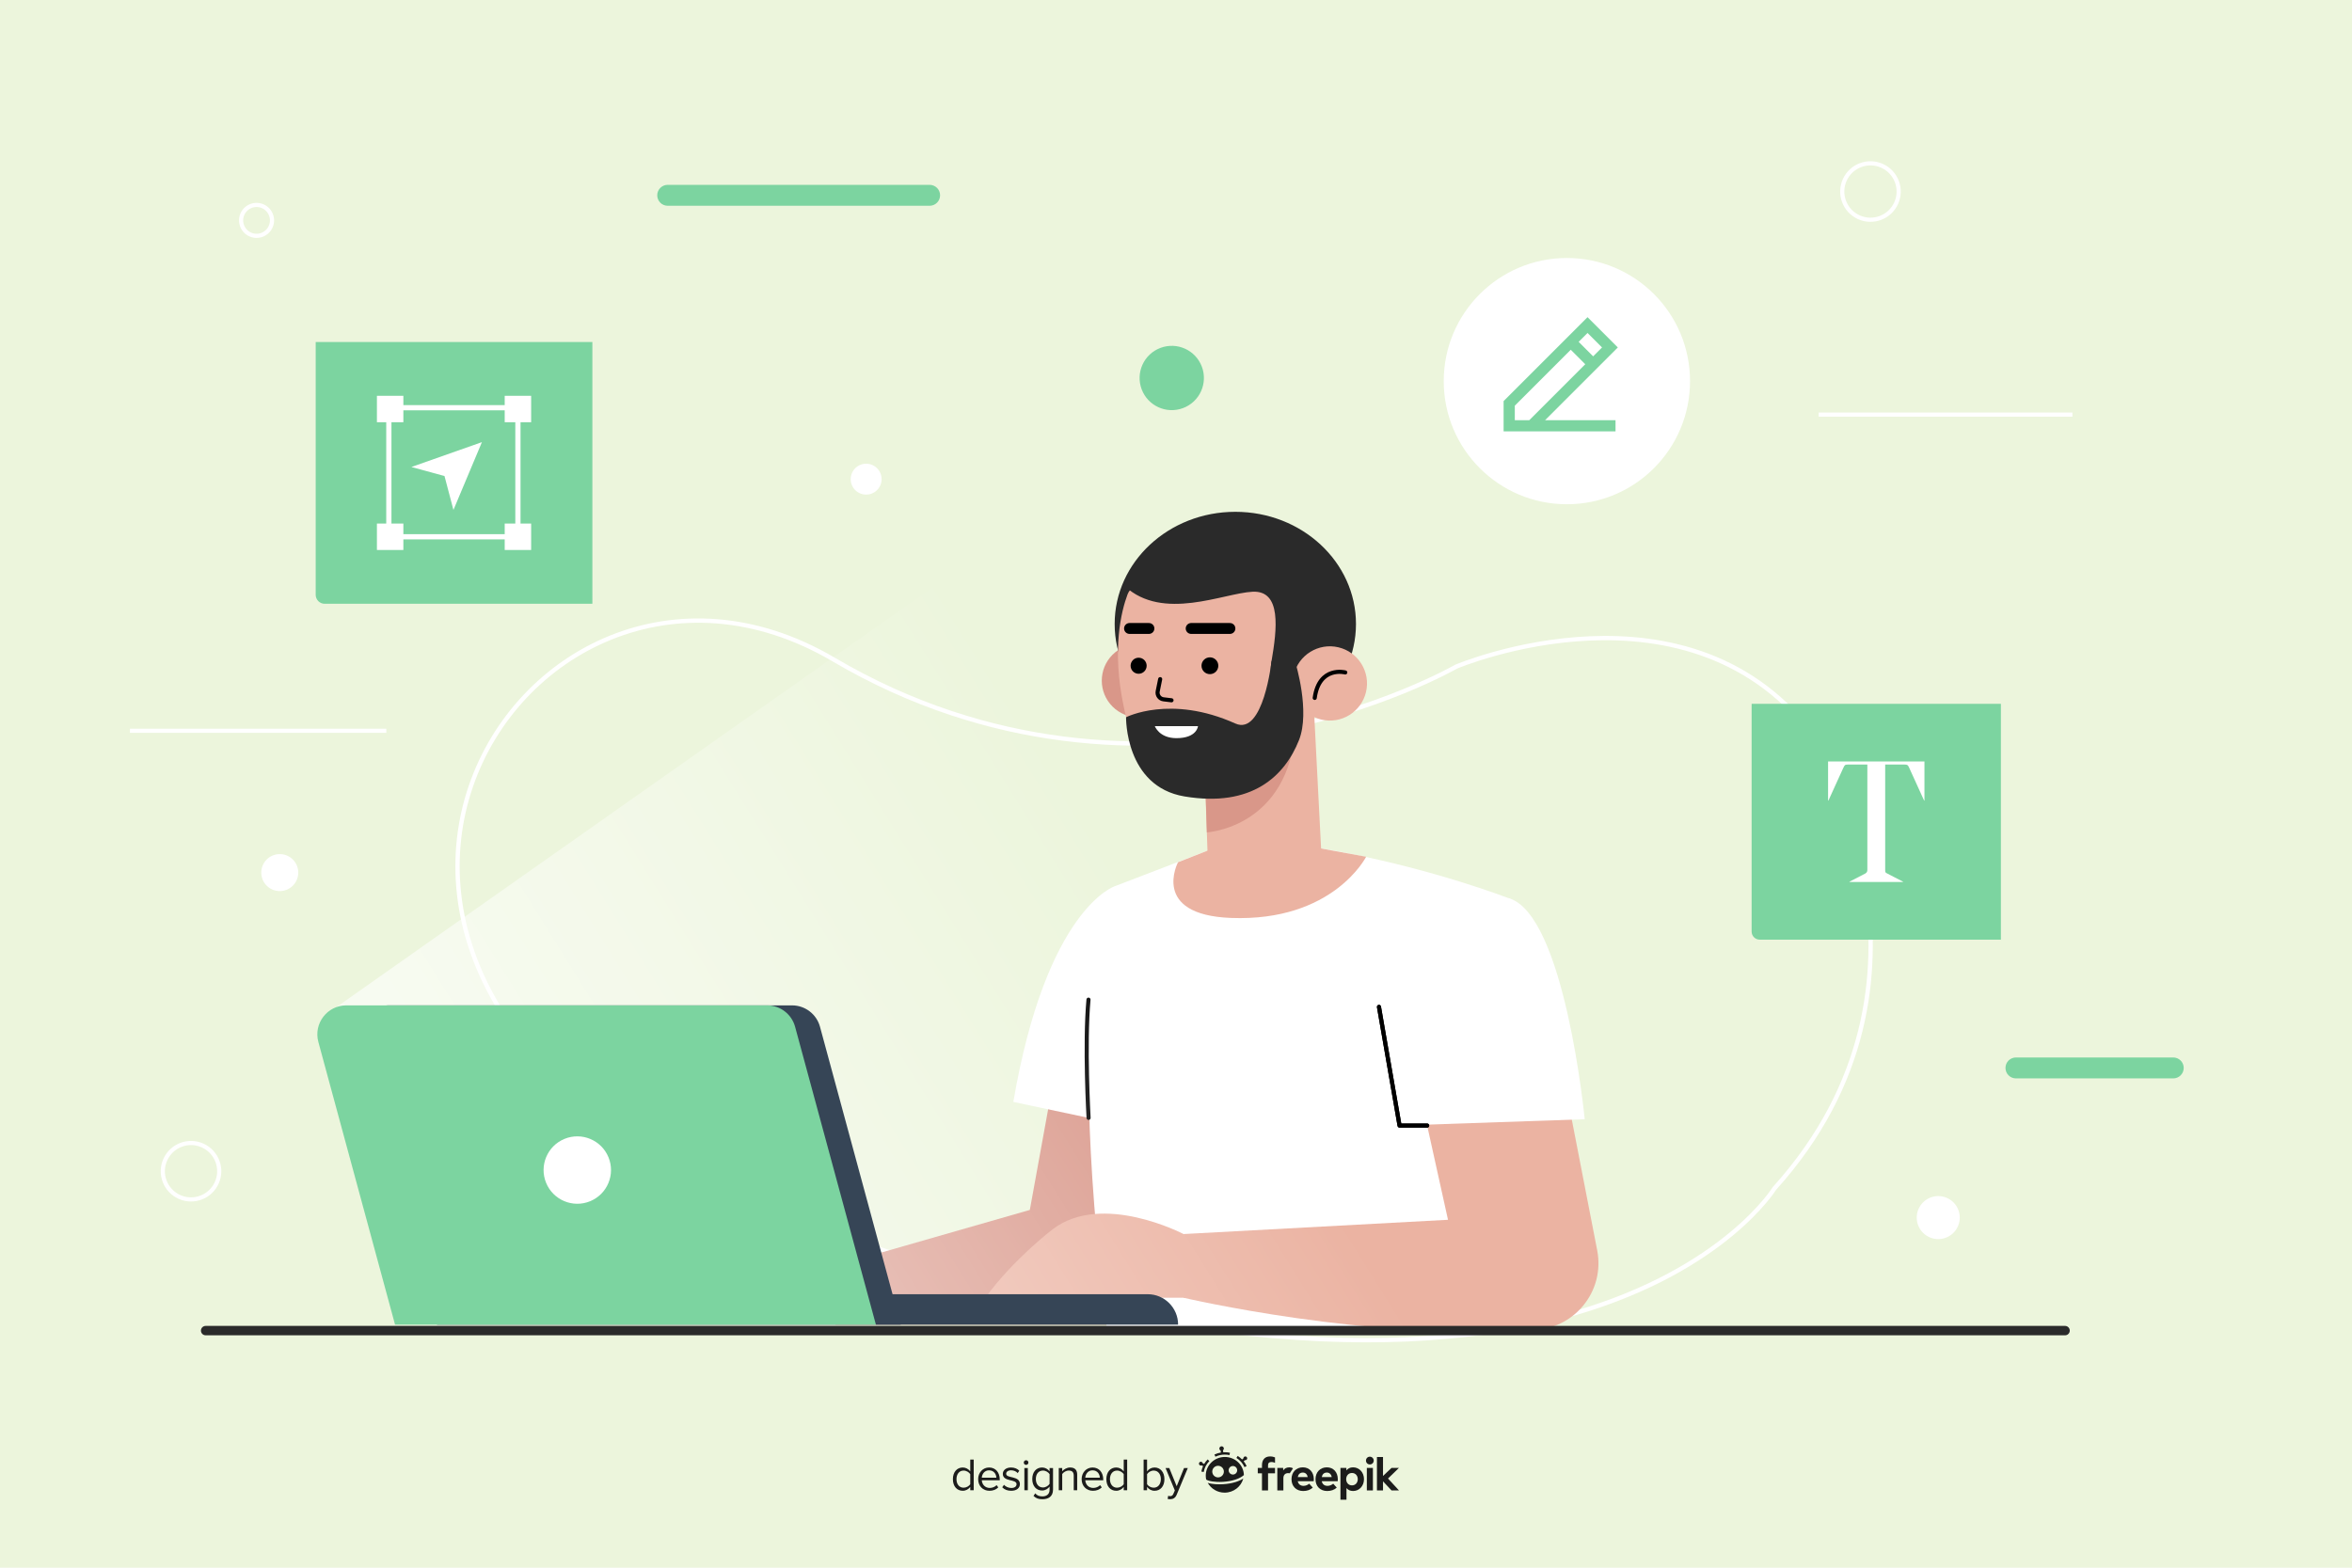 <?xml version="1.0" encoding="utf-8"?>
<!-- Generator: Adobe Illustrator 27.5.0, SVG Export Plug-In . SVG Version: 6.00 Build 0)  -->
<svg version="1.1" xmlns="http://www.w3.org/2000/svg" xmlns:xlink="http://www.w3.org/1999/xlink" x="0px" y="0px"
	 viewBox="0 0 750 500" style="enable-background:new 0 0 750 500;" xml:space="preserve">
<g id="BACKGROUND">
	<rect x="0" style="fill:#ECF5DC;" width="750" height="500"/>
</g>
<g id="OBJECTS">
	<g>
		<g>
			<path style="fill:#FFFFFF;" d="M281.064,152.056c-0.425-2.688-2.948-4.523-5.636-4.098c-2.688,0.425-4.523,2.948-4.098,5.637
				c0.425,2.688,2.949,4.523,5.636,4.098C279.654,157.267,281.489,154.744,281.064,152.056z"/>
			<path style="fill:none;stroke:#FFFFFF;stroke-width:1.323;stroke-miterlimit:10;" d="M86.676,69.52
				c-0.425-2.688-2.948-4.523-5.636-4.098c-2.688,0.425-4.523,2.948-4.098,5.636c0.425,2.688,2.949,4.523,5.636,4.098
				C85.267,74.731,87.101,72.208,86.676,69.52z"/>
			<path style="fill:#FFFFFF;" d="M95.038,277.388c-0.508-3.218-3.529-5.414-6.747-4.906c-3.218,0.509-5.414,3.529-4.905,6.747
				c0.508,3.218,3.53,5.414,6.747,4.906C93.351,283.627,95.547,280.606,95.038,277.388z"/>
			<path style="fill:none;stroke:#FFFFFF;stroke-width:1.323;stroke-miterlimit:10;" d="M64.624,365.355
				c-4.525-2.05-9.856-0.044-11.906,4.482c-2.05,4.525-0.044,9.856,4.482,11.906c4.525,2.05,9.856,0.044,11.906-4.482
				C71.156,372.736,69.15,367.406,64.624,365.355z"/>
			<path style="fill:none;stroke:#FFFFFF;stroke-width:1.323;stroke-miterlimit:10;" d="M600.16,52.895
				c-4.525-2.05-9.856-0.044-11.906,4.482c-2.05,4.525-0.044,9.856,4.481,11.906c4.526,2.05,9.856,0.044,11.906-4.482
				C606.692,60.276,604.686,54.946,600.16,52.895z"/>
			<path style="fill:#7CD4A0;" d="M383.248,116.958c-1.987-5.303-7.896-7.991-13.198-6.004c-5.303,1.987-7.991,7.896-6.004,13.199
				c1.987,5.303,7.896,7.99,13.198,6.004C382.547,128.169,385.235,122.26,383.248,116.958z"/>
			<path style="fill:#FFFFFF;" d="M612.005,385.124c-1.776,3.346-0.503,7.499,2.843,9.275c3.346,1.776,7.499,0.503,9.275-2.843
				c1.776-3.346,0.503-7.499-2.843-9.275C617.933,380.505,613.781,381.778,612.005,385.124z"/>
			<path style="fill:#7CD4A0;" d="M296.434,65.627h-83.518c-1.844,0-3.338-1.495-3.338-3.338l0,0c0-1.844,1.495-3.339,3.338-3.339
				h83.518c1.844,0,3.339,1.495,3.339,3.339l0,0C299.773,64.133,298.278,65.627,296.434,65.627z"/>
			<path style="fill:#7CD4A0;" d="M693.001,343.947h-50.16c-1.844,0-3.339-1.495-3.339-3.338l0,0c0-1.844,1.495-3.339,3.339-3.339
				h50.16c1.844,0,3.338,1.495,3.338,3.339l0,0C696.339,342.452,694.844,343.947,693.001,343.947z"/>
			
				<line style="fill:none;stroke:#FFFFFF;stroke-width:1.323;stroke-miterlimit:10;" x1="579.93" y1="132.236" x2="660.846" y2="132.236"/>
			
				<line style="fill:none;stroke:#FFFFFF;stroke-width:1.323;stroke-miterlimit:10;" x1="41.438" y1="233.076" x2="123.187" y2="233.076"/>
			<path style="fill:none;stroke:#FFFFFF;stroke-width:1.369;stroke-miterlimit:10;" d="M565.844,379.021
				c0,0-63.297,102.843-315.369,8.785c-187.73-70.05-84.87-236.419,15.353-177.455c100.223,58.964,198.507,2.269,198.507,2.269
				s75.181-31.902,115.122,23.661C579.457,236.28,625.711,312.69,565.844,379.021z"/>
		</g>
		<g>
			<g>
				<g>
					<g>
						<g>
							<g>
								<g>
									<g>
										<path style="fill:#7CD4A0;" d="M188.894,192.569h-85.359c-1.583,0-2.867-1.283-2.867-2.867v-80.622h88.226V192.569z"/>
									</g>
								</g>
							</g>
						</g>
					</g>
				</g>
				<g>
					<polygon style="fill:#FFFFFF;" points="131.186,148.942 153.675,141.014 144.593,162.638 141.74,151.826 					"/>
					
						<rect x="123.994" y="130.038" style="fill:none;stroke:#FFFFFF;stroke-width:1.661;stroke-miterlimit:10;" width="41.16" height="41.16"/>
					<rect x="120.192" y="126.237" style="fill:#FFFFFF;" width="8.43" height="8.43"/>
					<rect x="160.939" y="126.237" style="fill:#FFFFFF;" width="8.43" height="8.43"/>
					<rect x="120.192" y="166.983" style="fill:#FFFFFF;" width="8.43" height="8.43"/>
					<rect x="160.939" y="166.983" style="fill:#FFFFFF;" width="8.43" height="8.43"/>
				</g>
			</g>
			<g>
				<g>
					<g>
						<g>
							<g>
								<g>
									<g>
										<path style="fill:#7CD4A0;" d="M638.042,299.695h-76.906c-1.426,0-2.583-1.156-2.583-2.583v-72.637h79.488V299.695z"/>
									</g>
								</g>
							</g>
						</g>
					</g>
				</g>
				<g>
					<path style="fill:#FFFFFF;" d="M613.666,242.862v12.469h-0.109l-4.758-10.446c-0.183-0.438-0.355-0.72-0.52-0.847
						c-0.163-0.128-0.464-0.192-0.901-0.192h-6.235v33.688c0,0.329,0.035,0.557,0.109,0.684c0.072,0.128,0.274,0.264,0.601,0.411
						l4.977,2.57v0.109h-17.063V281.2l4.977-2.57c0.474-0.255,0.711-0.62,0.711-1.095v-33.688h-6.233
						c-0.438,0-0.731,0.055-0.875,0.165c-0.146,0.109-0.329,0.401-0.547,0.875l-4.758,10.446h-0.109v-12.469H613.666z"/>
				</g>
			</g>
			<g>
				<circle style="fill:#FFFFFF;" cx="499.642" cy="121.555" r="39.27"/>
				<g>
					<path style="fill:#7CD4A0;" d="M506.233,101.163l-26.766,26.766v9.654h35.688v-3.569h-22.466l23.197-23.197L506.233,101.163z
						 M510.854,110.816l-2.837,2.837l-4.622-4.622l2.837-2.837L510.854,110.816z M483.036,134.013v-4.622l17.844-17.844l4.622,4.622
						l-17.844,17.844H483.036z"/>
				</g>
			</g>
		</g>
	</g>
	<g>
		<g>
			<g>
				<g>
					<polygon style="fill:#D99789;" points="340.903,317.117 328.388,385.896 256.926,406.402 266.407,422.481 363.083,422.481 
						359.076,347.313 					"/>
					<path style="fill:#FFFFFF;" d="M355.442,282.672c0,0-21.728,7.009-32.316,68.775l35.554,7.542L355.442,282.672z"/>
				</g>
				<g>
					<path style="fill:#FFFFFF;" d="M481.02,286.441c-8.762-3.262-32.574-11.475-61.786-16.201c0,0-33.437,0.749-34.093,1.031
						c-0.656,0.282-29.699,11.4-29.699,11.4s-16.983,24.296-2.414,141.714h116.56l-10.602-111.28l22.898-22.56
						C483.182,289.267,482.727,287.077,481.02,286.441z"/>
					
						<path style="fill:none;stroke:#000000;stroke-width:1.303;stroke-linecap:round;stroke-linejoin:round;stroke-miterlimit:10;" d="
						M347.125,356.537c0,0-1.338-23.308-0.029-37.707"/>
				</g>
				<g>
					<g>
						<path style="fill:#EBB3A2;" d="M480.665,388.016l-103.264,5.572v20.315c0,0,59.377,13.954,111.015,10.267L480.665,388.016z"/>
						<path style="fill:#EBB3A2;" d="M377.401,393.587c0,0-25.968-13.602-41.734-1.513c0,0-12.408,9.403-21.475,21.828h75.893
							L377.401,393.587z"/>
					</g>
					<g>
						<path style="fill:#EBB3A2;" d="M451.615,343.286l13.935,63.005c1.674,10.306,12.425,17.878,22.866,17.878l0,0
							c13.388,0,23.453-12.209,20.901-25.351l-11.504-59.227L451.615,343.286z"/>
						<path style="fill:#FFFFFF;" d="M439.724,321.14l6.56,37.848l59.043-2.018c0,0-6.333-65.553-24.307-70.529L439.724,321.14z"/>
						
							<polyline style="fill:none;stroke:#000000;stroke-width:1.303;stroke-linecap:round;stroke-linejoin:round;stroke-miterlimit:10;" points="
							455.088,358.988 446.284,358.988 439.724,321.14 						"/>
						
							<polyline style="fill:none;stroke:#000000;stroke-width:1.303;stroke-linecap:round;stroke-linejoin:round;stroke-miterlimit:10;" points="
							455.088,358.988 446.284,358.988 439.724,321.14 						"/>
					</g>
				</g>
			</g>
			<g>
				
					<ellipse transform="matrix(0.707 -0.707 0.707 0.707 -47.148 320.317)" style="fill:#D99789;" cx="363.083" cy="217.072" rx="11.689" ry="11.689"/>
				<ellipse style="fill:#2A2A2A;" cx="393.916" cy="199.012" rx="38.474" ry="35.774"/>
				<polygon style="fill:#EBB3A2;" points="384.002,241.864 385.454,283.087 421.755,280.141 418.685,220.312 				"/>
				<path style="fill:#D99789;" d="M384.844,265.476c0,0,26.297-1.435,28.282-33.586l-28.9,14.105L384.844,265.476z"/>
				<path style="fill:#EBB3A2;" d="M363.854,186.512c-1.927,0.061-3.63,1.265-4.306,3.07c-1.975,5.276-5.084,17.47-1.221,35.78
					c4.704,22.291,10.314,32.435,34.35,27.378c8.482-1.785,16.236-9.825,21.541-16.678c2.891-3.734,5.157-4.692,5.01-9.316
					c-0.715-22.441-3.46-41.891-3.46-41.891L363.854,186.512z"/>
				<path style="fill:#2A2A2A;" d="M411.954,218.093c0,0-8.195,2.738-6.482-7.294s3.263-22.56-6.076-22.071
					c-9.339,0.489-28.539,9.48-40.716-1.757c0,0-0.187-12.386,44.1-10.918C447.068,177.522,411.954,218.093,411.954,218.093z"/>
				<g>
					
						<ellipse transform="matrix(0.229 -0.974 0.974 0.229 114.597 580.808)" style="fill:#EBB3A2;" cx="423.791" cy="218.093" rx="11.837" ry="11.837"/>
					
						<path style="fill:none;stroke:#000000;stroke-width:1.303;stroke-linecap:round;stroke-linejoin:round;stroke-miterlimit:10;" d="
						M428.977,214.472c0,0-8.295-2.207-9.742,8.122"/>
				</g>
				<path style="fill:#2A2A2A;" d="M359.076,228.763c0,0,14.152-7.309,34.84,1.993c8.962,4.03,11.556-19.958,11.556-19.958
					l7.654,0.709c0,0,4.737,15.36,1.092,24.555c-4.544,11.463-15.046,21.547-36.506,17.954
					C358.68,250.831,359.076,228.763,359.076,228.763z"/>
				<g>
					
						<path style="fill:none;stroke:#000000;stroke-width:1.303;stroke-linecap:round;stroke-linejoin:round;stroke-miterlimit:10;" d="
						M369.953,216.605l-0.786,3.872c-0.25,1.232,0.604,2.415,1.852,2.564l2.554,0.307"/>
					<circle cx="385.814" cy="212.331" r="2.681"/>
					<path d="M365.644,212.331c0,1.414-1.146,2.561-2.561,2.561s-2.561-1.147-2.561-2.561c0-1.414,1.146-2.561,2.561-2.561
						S365.644,210.917,365.644,212.331z"/>
					
						<line style="fill:none;stroke:#000000;stroke-width:3.475;stroke-linecap:round;stroke-linejoin:round;stroke-miterlimit:10;" x1="379.837" y1="200.443" x2="392.193" y2="200.443"/>
					
						<line style="fill:none;stroke:#000000;stroke-width:3.475;stroke-linecap:round;stroke-linejoin:round;stroke-miterlimit:10;" x1="360.183" y1="200.443" x2="366.365" y2="200.443"/>
					<path style="fill:#FFFFFF;" d="M368.244,231.596h13.768c0,0-0.288,3.832-6.884,3.832
						C369.633,235.428,368.244,231.596,368.244,231.596z"/>
				</g>
				<path style="fill:#EBB3A2;" d="M419.234,270.241l16.394,3.013c0,0-10.468,20.783-43.151,19.512
					c-25.668-0.998-16.836-17.762-16.836-17.762l9.5-3.732L419.234,270.241z"/>
			</g>
		</g>
		<g>
			<g>
				<linearGradient id="SVGID_1_" gradientUnits="userSpaceOnUse" x1="191.927" y1="423.369" x2="378.07" y2="307.395">
					<stop  offset="0" style="stop-color:#FFFFFF"/>
					<stop  offset="1" style="stop-color:#FFFFFF;stop-opacity:0"/>
				</linearGradient>
				<polygon style="opacity:0.59;fill:url(#SVGID_1_);" points="107.269,321.211 342.413,155.6 469.589,424.385 285.345,417.046 
									"/>
				<g>
					<path style="fill:#364556;" d="M279.305,412.777h86.662c5.359,0,9.704,4.344,9.704,9.704l0,0h-96.365V412.777z"/>
					<path style="fill:#364556;" d="M287.246,422.481H139.359l-24.454-90.158c-1.595-5.88,2.833-11.669,8.926-11.669h128.722
						c4.175,0,7.833,2.798,8.925,6.827L287.246,422.481z"/>
					<path style="fill:#7CD4A0;" d="M279.305,422.481H125.971l-24.454-90.158c-1.595-5.88,2.833-11.669,8.926-11.669h134.169
						c4.175,0,7.833,2.798,8.926,6.827L279.305,422.481z"/>
					
						<ellipse transform="matrix(0.925 -0.38 0.38 0.925 -128.025 98.025)" style="fill:#FFFFFF;" cx="184.14" cy="373.112" rx="10.749" ry="10.749"/>
				</g>
			</g>
			
				<line style="fill:none;stroke:#2A2A2A;stroke-width:3;stroke-linecap:round;stroke-linejoin:round;stroke-miterlimit:10;" x1="658.502" y1="424.385" x2="65.573" y2="424.385"/>
		</g>
	</g>
</g>
<g id="DESIGNED_BY_FREEPIK">
	<g>
		<g id="XMLID_29_">
			<g id="XMLID_48_">
				<path id="XMLID_56_" style="fill:#1C1C1B;" d="M385.084,465.471c-0.432,0.443-0.803,0.931-1.108,1.453l-0.465-0.241
					c-0.067-0.298-0.349-0.503-0.659-0.466c-0.331,0.039-0.568,0.339-0.529,0.67c0.039,0.331,0.339,0.568,0.67,0.529
					c0.065-0.008,0.127-0.026,0.184-0.052l0.452,0.234c-0.251,0.554-0.433,1.139-0.539,1.744l0.746,0.132
					c0.23-1.306,0.85-2.507,1.792-3.472L385.084,465.471z"/>
				<path id="XMLID_55_" style="fill:#1C1C1B;" d="M390.572,463.169c-0.171,0-0.341,0.006-0.51,0.017l-0.074-0.626
					c0.188-0.149,0.296-0.389,0.266-0.645c-0.046-0.393-0.402-0.674-0.795-0.628s-0.674,0.402-0.628,0.795
					c0.03,0.254,0.189,0.461,0.405,0.564l0.073,0.624c-0.714,0.116-1.403,0.332-2.06,0.646l0.327,0.684
					c0.934-0.447,1.942-0.673,2.995-0.673c0.496,0,0.993,0.053,1.475,0.158l0.161-0.741
					C391.672,463.228,391.122,463.169,390.572,463.169z"/>
				<path id="XMLID_54_" style="fill:#1C1C1B;" d="M397.174,465.716c0.331-0.04,0.566-0.341,0.525-0.672
					c-0.04-0.331-0.341-0.566-0.672-0.526c-0.309,0.038-0.535,0.304-0.53,0.609l-0.416,0.363c-0.418-0.43-0.89-0.813-1.408-1.139
					l-0.404,0.641c1.134,0.715,2.021,1.726,2.563,2.925l0.69-0.313c-0.251-0.554-0.567-1.072-0.942-1.545l0.402-0.351
					C397.045,465.721,397.109,465.724,397.174,465.716z"/>
				<path id="XMLID_53_" style="fill:#1C1C1B;" d="M390.024,473.377c-0.386,0.023-0.775,0.035-1.157,0.035
					c-0.88,0-1.733-0.061-2.478-0.179c-0.39-0.062-0.846-0.155-1.27-0.292c1.046,1.861,3.069,3.125,5.388,3.125
					c2.855,0,5.262-1.916,5.95-4.504c-0.682,0.449-1.505,0.825-2.459,1.123C392.818,473.052,391.443,473.292,390.024,473.377z"/>
				<path id="XMLID_49_" style="fill:#1C1C1B;" d="M390.572,464.685c-3.352,0-6.08,2.666-6.08,5.944
					c0,0.425,0.046,0.849,0.137,1.261c0.673,0.483,2.706,0.89,5.348,0.731c2.879-0.173,5.297-0.957,6.672-2.158
					c-0.005-0.195-0.021-0.39-0.045-0.582C396.223,466.919,393.63,464.685,390.572,464.685z M388.412,471.2
					c-1.02,0-1.85-0.83-1.85-1.85c0-1.02,0.83-1.85,1.85-1.85c1.02,0,1.85,0.83,1.85,1.85
					C390.262,470.37,389.432,471.2,388.412,471.2z M393.15,470.292c-0.75,0-1.36-0.61-1.36-1.36s0.61-1.361,1.36-1.361
					c0.75,0,1.361,0.61,1.361,1.361S393.9,470.292,393.15,470.292z"/>
			</g>
			<path id="XMLID_46_" style="fill:#1C1C1B;" d="M406.575,466.552c-0.295-0.116-0.806-0.309-1.382-0.237
				c-0.551,0.068-0.844,0.34-0.844,1.007v0.866h2.228v1.717h-2.228v5.455h-1.932v-5.455h-1.34v-1.717h1.34v-0.888
				c0-1.68,0.896-2.783,2.568-2.783c0.643,0,1.157,0.122,1.59,0.308L406.575,466.552z"/>
			<path id="XMLID_44_" style="fill:#1C1C1B;" d="M411.278,469.884c-0.177-0.03-0.358-0.046-0.526-0.046
				c-0.896,0-1.51,0.548-1.51,1.613v3.908h-1.932v-7.172h1.873v0.785c0.451-0.673,1.14-0.977,2.021-0.977
				c0.414,0,0.848,0.128,1.094,0.337L411.278,469.884z"/>
			<path id="XMLID_41_" style="fill:#1C1C1B;" d="M418.945,471.762c0,0.222-0.015,0.489-0.037,0.651h-5.085
				c0.207,1.036,0.933,1.488,1.843,1.488c0.622,0,1.295-0.252,1.813-0.688l1.133,1.243c-0.814,0.748-1.85,1.088-3.057,1.088
				c-2.198,0-3.723-1.495-3.723-3.753c0-2.258,1.48-3.797,3.626-3.797C417.524,467.995,418.937,469.527,418.945,471.762z
				 M413.83,471.096h3.175c-0.177-0.918-0.733-1.436-1.562-1.436C414.534,469.66,414.001,470.208,413.83,471.096z"/>
			<path id="XMLID_38_" style="fill:#1C1C1B;" d="M426.598,471.762c0,0.222-0.015,0.489-0.037,0.651h-5.085
				c0.207,1.036,0.932,1.488,1.843,1.488c0.622,0,1.295-0.252,1.813-0.688l1.132,1.243c-0.814,0.748-1.85,1.088-3.057,1.088
				c-2.198,0-3.723-1.495-3.723-3.753c0-2.258,1.48-3.797,3.627-3.797C425.177,467.995,426.591,469.527,426.598,471.762z
				 M421.484,471.096h3.175c-0.178-0.918-0.733-1.436-1.562-1.436C422.187,469.66,421.654,470.208,421.484,471.096z"/>
			<path id="XMLID_35_" style="fill:#1C1C1B;" d="M434.944,471.77c0,2.154-1.495,3.775-3.471,3.775
				c-0.962,0-1.643-0.378-2.109-0.933v3.708h-1.924v-10.133h1.887v0.792c0.466-0.585,1.155-0.984,2.139-0.984
				C433.449,467.995,434.944,469.616,434.944,471.77z M429.267,471.77c0,1.132,0.748,1.976,1.843,1.976
				c1.14,0,1.85-0.881,1.85-1.976c0-1.095-0.71-1.976-1.85-1.976C430.014,469.794,429.267,470.637,429.267,471.77z"/>
			<path id="XMLID_32_" style="fill:#1C1C1B;" d="M438.047,465.841c0,0.696-0.54,1.229-1.236,1.229
				c-0.696,0-1.229-0.533-1.229-1.229c0-0.696,0.533-1.243,1.229-1.243C437.507,464.598,438.047,465.146,438.047,465.841z
				 M437.788,475.359h-1.932v-7.172h1.932V475.359z"/>
			<path id="XMLID_30_" style="fill:#1C1C1B;" d="M441.012,470.741l2.701-2.554h2.368l-3.479,3.375l3.501,3.797h-2.376l-2.716-2.901
				v2.901h-1.932v-10.658h1.932V470.741z"/>
		</g>
		<g>
			<path style="fill:#1C1C1B;" d="M309.392,475.294v-1.055c-0.527,0.718-1.391,1.231-2.388,1.231c-1.846,0-3.149-1.406-3.149-3.706
				c0-2.256,1.289-3.721,3.149-3.721c0.952,0,1.816,0.469,2.388,1.245v-3.765h1.099v9.77H309.392z M309.392,473.376v-3.208
				c-0.395-0.615-1.245-1.143-2.124-1.143c-1.421,0-2.27,1.172-2.27,2.739c0,1.567,0.85,2.724,2.27,2.724
				C308.147,474.489,308.997,473.991,309.392,473.376z"/>
			<path style="fill:#1C1C1B;" d="M311.912,471.75c0-2.051,1.465-3.706,3.486-3.706c2.139,0,3.398,1.67,3.398,3.794v0.279h-5.727
				c0.088,1.333,1.025,2.446,2.549,2.446c0.806,0,1.626-0.322,2.182-0.893l0.527,0.718c-0.703,0.703-1.655,1.084-2.812,1.084
				C313.42,475.47,311.912,473.962,311.912,471.75z M315.383,468.952c-1.509,0-2.256,1.274-2.314,2.358h4.643
				C317.697,470.255,316.994,468.952,315.383,468.952z"/>
			<path style="fill:#1C1C1B;" d="M319.587,474.357l0.571-0.791c0.469,0.542,1.362,1.011,2.329,1.011c1.084,0,1.67-0.513,1.67-1.216
				c0-1.714-4.38-0.659-4.38-3.281c0-1.098,0.952-2.036,2.636-2.036c1.201,0,2.051,0.454,2.622,1.026l-0.513,0.762
				c-0.424-0.513-1.201-0.894-2.109-0.894c-0.967,0-1.567,0.483-1.567,1.113c0,1.552,4.38,0.527,4.38,3.281
				c0,1.187-0.952,2.139-2.783,2.139C321.286,475.47,320.304,475.119,319.587,474.357z"/>
			<path style="fill:#1C1C1B;" d="M326.457,466.477c0-0.41,0.337-0.747,0.732-0.747c0.41,0,0.747,0.337,0.747,0.747
				c0,0.41-0.337,0.732-0.747,0.732C326.794,467.209,326.457,466.887,326.457,466.477z M326.647,475.294v-7.075h1.099v7.075H326.647
				z"/>
			<path style="fill:#1C1C1B;" d="M329.562,477.111l0.556-0.82c0.586,0.703,1.289,0.967,2.3,0.967c1.172,0,2.27-0.571,2.27-2.124
				v-1.011c-0.513,0.718-1.377,1.26-2.373,1.26c-1.845,0-3.149-1.377-3.149-3.662c0-2.27,1.289-3.677,3.149-3.677
				c0.952,0,1.802,0.469,2.373,1.245v-1.069h1.099v6.87c0,2.344-1.641,3.076-3.369,3.076
				C331.217,478.165,330.396,477.931,329.562,477.111z M334.688,473.259v-3.091c-0.381-0.615-1.23-1.143-2.109-1.143
				c-1.421,0-2.27,1.128-2.27,2.695c0,1.553,0.849,2.695,2.27,2.695C333.458,474.416,334.307,473.874,334.688,473.259z"/>
			<path style="fill:#1C1C1B;" d="M342.393,475.294v-4.629c0-1.245-0.63-1.641-1.582-1.641c-0.865,0-1.685,0.527-2.095,1.099v5.17
				h-1.099v-7.075h1.099v1.025c0.498-0.586,1.465-1.201,2.519-1.201c1.48,0,2.256,0.747,2.256,2.285v4.966H342.393z"/>
			<path style="fill:#1C1C1B;" d="M344.912,471.75c0-2.051,1.465-3.706,3.486-3.706c2.138,0,3.398,1.67,3.398,3.794v0.279h-5.727
				c0.088,1.333,1.025,2.446,2.549,2.446c0.806,0,1.626-0.322,2.183-0.893l0.527,0.718c-0.703,0.703-1.655,1.084-2.812,1.084
				C346.421,475.47,344.912,473.962,344.912,471.75z M348.384,468.952c-1.509,0-2.256,1.274-2.314,2.358h4.643
				C350.698,470.255,349.995,468.952,348.384,468.952z"/>
			<path style="fill:#1C1C1B;" d="M358.33,475.294v-1.055c-0.527,0.718-1.391,1.231-2.388,1.231c-1.846,0-3.149-1.406-3.149-3.706
				c0-2.256,1.289-3.721,3.149-3.721c0.952,0,1.817,0.469,2.388,1.245v-3.765h1.099v9.77H358.33z M358.33,473.376v-3.208
				c-0.396-0.615-1.245-1.143-2.124-1.143c-1.421,0-2.27,1.172-2.27,2.739c0,1.567,0.849,2.724,2.27,2.724
				C357.085,474.489,357.934,473.991,358.33,473.376z"/>
			<path style="fill:#1C1C1B;" d="M364.672,475.294v-9.77h1.099v3.765c0.572-0.776,1.421-1.245,2.388-1.245
				c1.845,0,3.149,1.465,3.149,3.721c0,2.299-1.304,3.706-3.149,3.706c-0.996,0-1.86-0.513-2.388-1.231v1.055H364.672z
				 M367.879,474.489c1.436,0,2.286-1.157,2.286-2.724c0-1.568-0.85-2.739-2.286-2.739c-0.864,0-1.728,0.527-2.109,1.143v3.208
				C366.151,473.991,367.015,474.489,367.879,474.489z"/>
			<path style="fill:#1C1C1B;" d="M372.508,477.067c0.161,0.073,0.425,0.117,0.601,0.117c0.483,0,0.806-0.161,1.055-0.747
				l0.469-1.069l-2.959-7.148h1.187l2.358,5.801l2.344-5.801h1.201l-3.545,8.51c-0.425,1.025-1.143,1.421-2.08,1.435
				c-0.234,0-0.601-0.044-0.806-0.103L372.508,477.067z"/>
		</g>
	</g>
</g>
</svg>
